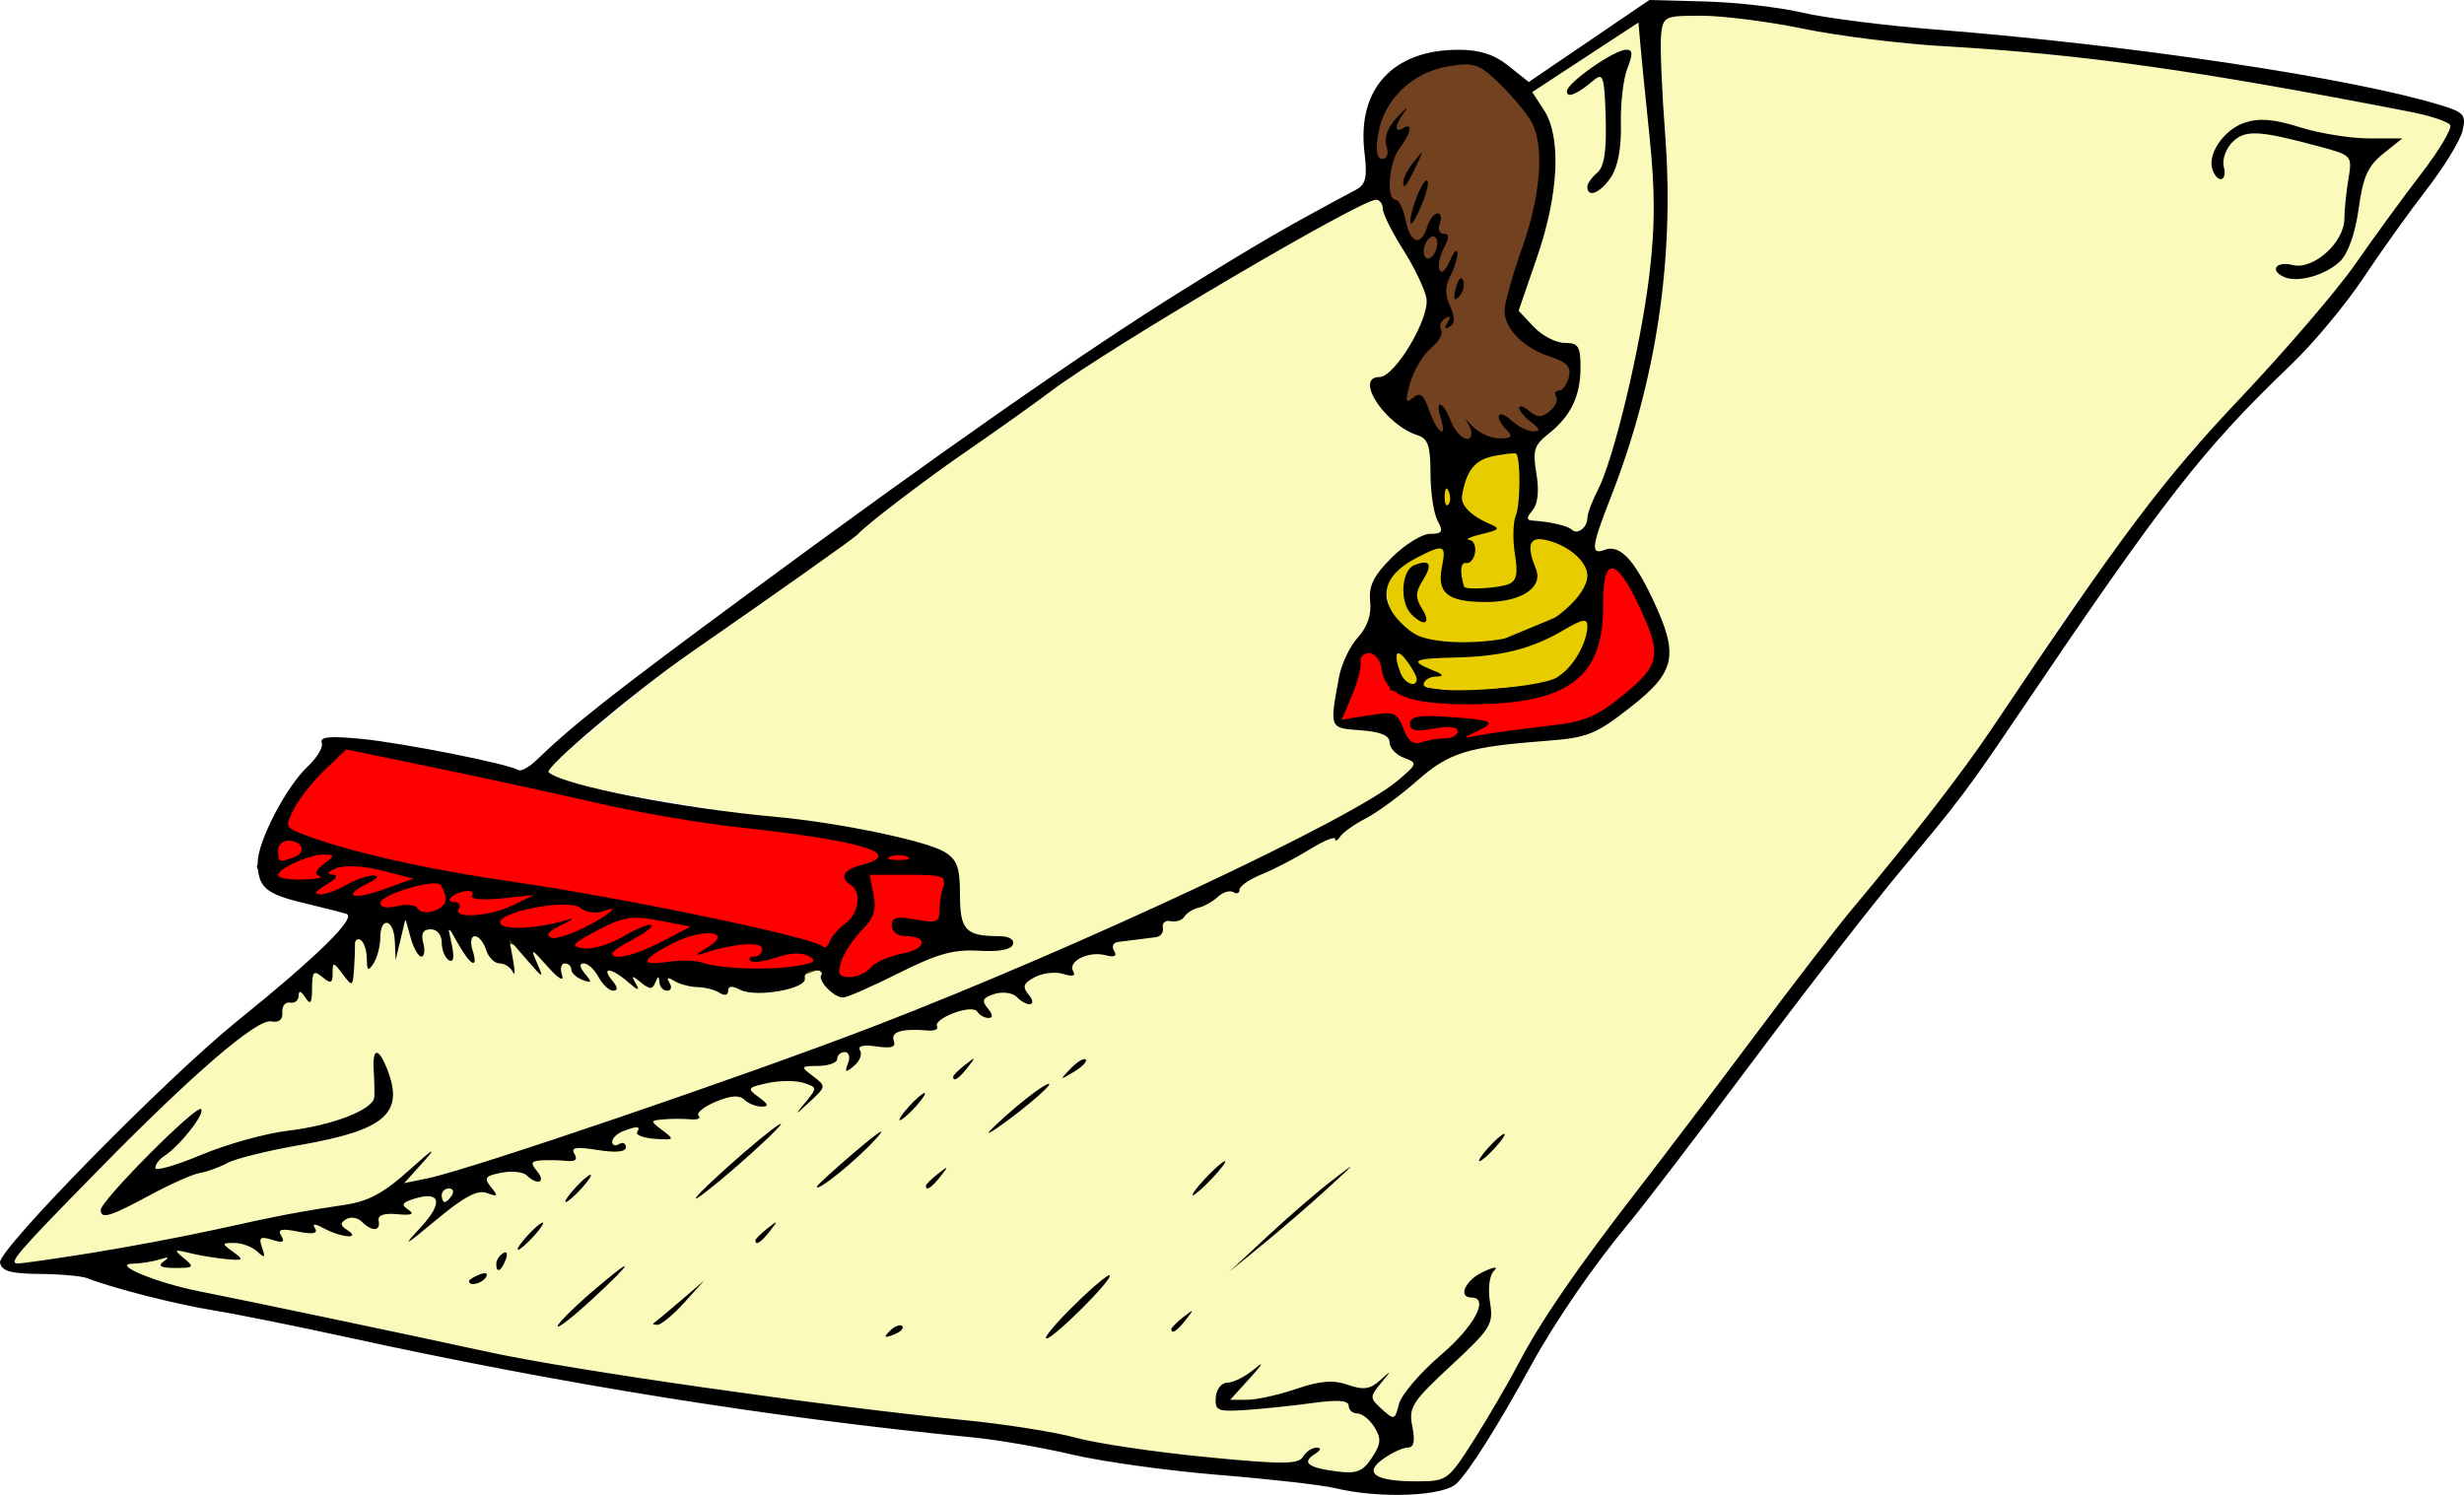 <?xml version="1.0" encoding="UTF-8" standalone="no"?>
<!-- Created with Inkscape (http://www.inkscape.org/) -->

<svg
   xmlns:dc="http://purl.org/dc/elements/1.1/"
   xmlns:cc="http://creativecommons.org/ns#"
   xmlns:rdf="http://www.w3.org/1999/02/22-rdf-syntax-ns#"
   xmlns:svg="http://www.w3.org/2000/svg"
   xmlns="http://www.w3.org/2000/svg"
   xmlns:sodipodi="http://sodipodi.sourceforge.net/DTD/sodipodi-0.dtd"
   xmlns:inkscape="http://www.inkscape.org/namespaces/inkscape"
   id="svg5894"
   version="1.1"
   inkscape:version="0.48.4 r9939"
   width="493.772"
   height="299.6"
   sodipodi:docname="OfficialSeal.svg">
  <defs
     id="defs5898" />
  <sodipodi:namedview
     pagecolor="#ffffff"
     bordercolor="#666666"
     borderopacity="1"
     objecttolerance="10"
     gridtolerance="10"
     guidetolerance="10"
     inkscape:pageopacity="0"
     inkscape:pageshadow="2"
     inkscape:window-width="1272"
     inkscape:window-height="753"
     id="namedview5896"
     showgrid="false"
     inkscape:zoom="0.89095745"
     inkscape:cx="240.73586"
     inkscape:cy="211.30488"
     inkscape:window-x="2"
     inkscape:window-y="22"
     inkscape:window-maximized="0"
     inkscape:current-layer="svg5894"
     fit-margin-top="0"
     fit-margin-left="0"
     fit-margin-right="0"
     fit-margin-bottom="0" />
  <path
     style="fill:#ff0000;fill-opacity:1;stroke:#000000;stroke-width:1.367px;stroke-linecap:butt;stroke-linejoin:miter;stroke-opacity:1"
     d="m 55.728,163.939 12.201,-14.913 38.773,7.321 29.283,6.507 42.569,5.423 10.846,4.88 1.356,11.117 -2.169,4.609 -8.134,4.338 -12.743,5.423 -3.254,-5.152 -7.863,2.711 -27.114,-1.627 -75.105,-16.811 -2.169,-4.067 z"
     id="path5906"
     inkscape:connector-curvature="0" />
  <path
     style="fill:#ff0000;fill-opacity:1;stroke:none"
     d="m 273.181,130.318 4.067,-0.271 1.085,6.778 10.032,2.44 14.099,-0.271 12.472,-2.983 3.254,-4.338 2.711,-18.709 3.254,-0.542 9.219,17.624 -1.898,5.152 -12.472,10.574 -25.487,4.067 -10.032,3.254 -5.965,-8.134 -10.032,0 z"
     id="path6416"
     inkscape:connector-curvature="0" />
  <path
     style="fill:#e7cd00;fill-opacity:1;stroke:none"
     d="m 277.279,116.031 7.669,-6.519 6.519,-1.15 -3.834,-9.394 0.767,-9.394 17.063,0.767 -0.192,10.161 -0.575,4.793 6.327,1.726 8.819,4.985 -0.959,6.135 -5.752,6.519 -8.628,3.068 -7.861,2.109 -17.063,-2.109 z"
     id="path6418"
     inkscape:connector-curvature="0" />
  <path
     style="fill:#e7cd00;fill-opacity:1;stroke:#000000;stroke-width:1.367px;stroke-linecap:butt;stroke-linejoin:miter;stroke-opacity:1"
     d="m 279.005,126.575 4.601,3.259 14.763,0.192 20.323,-8.436 0.767,5.56 -3.451,6.519 -5.368,4.026 -17.639,1.726 -13.804,-1.726 z"
     id="path6420"
     inkscape:connector-curvature="0" />
  <path
     style="fill:#724220;fill-opacity:1;stroke:none"
     d="m 277.79,79.072 6.236,7.05 9.761,2.44 11.388,0.271 4.609,-2.983 5.152,-7.321 0.271,-6.778 -9.49,-5.152 -2.711,-4.338 4.067,-13.015 2.44,-15.726 -1.356,-13.015 -11.93,-8.676 -8.676,-0.542 -8.134,6.236 -4.067,9.219 1.085,10.846 10.574,21.962 -0.813,6.507 z"
     id="path6422"
     inkscape:connector-curvature="0" />
  <path
     style="fill:#edf020;fill-opacity:0.307;stroke:none"
     d="m 1.23,252.601 15.726,-18.437 56.397,-49.889 25.487,3.254 29.825,7.05 27.114,1.627 8.676,-2.169 4.338,3.254 21.149,-7.592 0.542,-17.353 -9.761,-3.796 -73.749,-12.472 36.875,-30.367 86.764,-62.362 43.924,-23.86 2.169,0.542 c 5.539,7.026 8.294,15.068 11.388,23.318 -3.906,5.402 -5.036,12.572 -11.93,13.557 l 6.507,8.134 6.507,4.338 -1.085,10.303 2.711,7.05 -6.507,2.169 -7.05,5.423 0,8.134 -3.796,5.423 -3.796,9.761 -0.542,6.507 c 6.026,0.452 9.716,0.495 13.015,7.05 l 14.099,-2.711 22.776,-2.169 13.015,-11.388 1.085,-9.761 -6.507,-11.93 -6.507,-1.627 -9.761,-6.507 -4.88,0.542 1.085,-14.099 2.711,-5.965 c 7.345,-6.978 7.142,-6.849 5.965,-16.268 -4.209,0.308 -8.194,-0.725 -11.388,-6.507 l 6.507,-22.776 c 1.262,-9.338 -0.311,-14.618 -4.88,-22.233 l 24.402,-17.353 54.77,7.05 24.402,2.169 54.77,7.592 28.198,7.05 -4.338,8.134 -27.114,36.875 -21.149,20.606 -24.945,33.079 -22.776,35.79 -36.875,44.467 -40.128,54.228 -20.606,36.332 -4.88,3.796 -22.233,0.542 -69.954,-11.388 -70.496,-9.761 -85.68,-16.268 z"
     id="path6424"
     inkscape:connector-curvature="0"
     sodipodi:nodetypes="cccccccccccccccccccccccccccccccccccccccccccccccccccccccccccccc" />
  <path
     style="fill:#000000"
     d="m 267.534,298.243 c -2.631,-0.633 -13.085,-1.823 -23.231,-2.644 -10.147,-0.821 -23.368,-2.651 -29.381,-4.065 -6.013,-1.414 -14.929,-2.962 -19.815,-3.438 -40.624,-3.965 -82.301,-10.638 -125.722,-20.13 -10.147,-2.218 -22.138,-4.629 -26.648,-5.357 -7.437,-1.201 -20.063,-4.42 -25.281,-6.445 -1.127,-0.438 -5.416,-0.82 -9.53,-0.85 -5.765,-0.042 -7.581,-0.56 -7.922,-2.262 -0.5,-2.495 33.282,-36.907 47.516,-48.402 16.203,-13.086 24.085,-20.839 21.865,-21.508 -1.127,-0.34 -5.11,-1.352 -8.85,-2.249 -7.316,-1.754 -8.862,-3.147 -8.894,-8.012 -0.028,-4.188 5.717,-15.243 9.994,-19.232 1.899,-1.771 3.177,-3.938 2.84,-4.816 -0.447,-1.166 1.697,-1.368 7.956,-0.751 8.337,0.822 29.416,5.003 31.397,6.228 0.542,0.335 2.129,-0.489 3.526,-1.832 7.625,-7.329 15.145,-13.254 41.572,-32.754 39.638,-29.248 68.183,-49.189 88.542,-61.853 14.758,-9.18 20.502,-12.506 34.248,-19.831 1.997,-1.064 2.316,-2.463 1.715,-7.537 -1.505,-12.711 5.709,-20.545 18.905,-20.53 4.191,0.005 7.133,0.959 9.979,3.236 l 4.036,3.23 L 318.437,8.22 330.521,0 341.732,0.296 c 6.166,0.163 14.901,1.166 19.41,2.228 4.51,1.062 16.501,2.587 26.648,3.389 39.586,3.126 83.727,9.741 101.439,15.201 4.559,1.405 5.008,1.946 4.243,5.12 -0.47,1.951 -3.709,7.238 -7.198,11.747 -3.489,4.51 -9.204,12.504 -12.699,17.765 -3.496,5.261 -9.939,13.002 -14.318,17.201 -17.939,17.203 -25.409,26.785 -54.775,70.257 -10.228,15.141 -11.888,17.345 -23.524,31.222 -5.637,6.723 -19.034,23.971 -29.77,38.33 -10.737,14.358 -21.806,28.838 -24.598,32.176 -7.119,8.511 -14.83,19.704 -19.745,28.662 -6.659,12.134 -12.307,21.103 -14.916,23.688 -2.649,2.624 -15.392,3.126 -24.393,0.961 z m 27.693,-9.43 c 2.83,-4.439 6.913,-11.433 9.075,-15.543 4.603,-8.751 11.636,-18.984 24.119,-35.091 4.951,-6.389 15.439,-20.225 23.308,-30.747 7.869,-10.522 16.588,-21.852 19.376,-25.177 11.987,-14.296 22.127,-27.397 28.107,-36.317 26.144,-38.995 34.227,-49.748 49.644,-66.045 9.138,-9.659 19.56,-21.81 23.161,-27.004 3.601,-5.193 9.517,-13.302 13.147,-18.019 3.63,-4.717 6.255,-9.134 5.834,-9.815 -0.421,-0.681 -3.983,-1.865 -7.916,-2.63 C 440.026,14.047 417.488,10.877 389.437,9.255 380.948,8.764 368.342,7.194 361.423,5.766 354.504,4.338 345.348,3.162 341.076,3.152 c -7.462,-0.017 -7.784,0.129 -8.199,3.74 -0.238,2.067 0.129,11.137 0.816,20.156 1.894,24.882 -1.789,49.387 -10.922,72.66 -3.855,9.825 -4.064,11.586 -1.242,10.503 2.987,-1.146 5.8,1.713 9.613,9.773 5.367,11.345 4.712,14.596 -4.376,21.73 -6.954,5.458 -8.631,6.134 -16.74,6.751 -16.002,1.217 -19.599,2.326 -26.094,8.046 -3.382,2.979 -7.994,6.362 -10.249,7.519 -2.255,1.157 -4.551,2.786 -5.104,3.621 -0.552,0.835 -1.013,1.049 -1.025,0.475 -0.011,-0.573 -2.327,0.387 -5.145,2.134 -2.818,1.747 -7.123,3.981 -9.566,4.966 -2.443,0.985 -4.441,2.367 -4.441,3.071 0,0.705 -0.565,0.932 -1.256,0.505 -0.691,-0.427 -2.089,-0.003 -3.107,0.944 -1.018,0.946 -2.753,1.924 -3.855,2.172 -1.102,0.248 -2.374,1.049 -2.826,1.78 -0.452,0.731 -1.687,1.143 -2.746,0.915 -1.059,-0.228 -1.771,0.355 -1.583,1.294 0.188,0.94 -0.427,1.799 -1.367,1.911 -0.939,0.111 -2.631,0.328 -3.758,0.481 -1.127,0.153 -2.855,0.37 -3.839,0.481 -0.988,0.112 -1.351,0.91 -0.811,1.784 0.66,1.068 0.084,1.348 -1.775,0.862 -3.36,-0.879 -7.63,1.287 -6.415,3.253 0.565,0.915 -0.143,1.103 -1.969,0.524 -1.569,-0.498 -4.145,-0.213 -5.726,0.632 -2.3,1.231 -2.549,1.927 -1.251,3.492 1.892,2.28 -0.183,2.67 -2.401,0.452 -0.826,-0.826 -2.826,-1.082 -4.445,-0.568 -2.356,0.748 -2.623,1.32 -1.337,2.869 1.055,1.271 1.107,1.935 0.153,1.935 -0.799,0 -1.8,-0.561 -2.223,-1.246 -0.452,-0.731 -2.426,-0.62 -4.779,0.268 -2.205,0.832 -3.704,2.007 -3.331,2.61 0.373,0.603 -0.434,1 -1.793,0.882 -5.154,-0.447 -7.534,0.251 -6.858,2.011 0.502,1.309 -0.431,1.628 -3.464,1.183 -2.61,-0.383 -3.832,-0.091 -3.29,0.786 0.474,0.767 -0.067,2.167 -1.204,3.11 -1.722,1.429 -1.923,1.341 -1.205,-0.528 0.479,-1.247 0.189,-2.243 -0.652,-2.243 -0.832,0 -1.513,0.615 -1.513,1.367 0,0.752 -1.691,1.386 -3.758,1.41 -3.615,0.042 -3.656,0.121 -1.081,2.068 2.633,1.991 2.623,2.074 -0.633,5.081 -3.138,2.899 -3.183,2.904 -0.869,0.106 2.361,-2.855 2.348,-2.98 -0.423,-3.86 -1.575,-0.5 -4.814,-0.481 -7.197,0.043 -4.069,0.894 -4.176,1.067 -1.758,2.835 1.954,1.429 2.083,1.883 0.538,1.883 -1.121,0 -2.668,-0.63 -3.439,-1.401 -0.957,-0.957 -2.783,-0.82 -5.762,0.433 -2.399,1.009 -3.928,2.267 -3.398,2.797 0.53,0.53 -0.229,0.853 -1.685,0.717 -1.457,-0.135 -3.879,-0.129 -5.382,0.014 -2.673,0.254 -2.676,0.303 -0.133,2.228 2.433,1.842 2.332,1.948 -1.575,1.665 -2.296,-0.167 -3.891,-0.764 -3.544,-1.328 0.764,-1.242 0.024,-1.293 -2.835,-0.195 -1.189,0.456 -2.162,1.415 -2.162,2.131 0,0.716 0.615,0.921 1.367,0.456 0.752,-0.465 1.367,-0.186 1.367,0.619 0,0.951 -1.988,1.146 -5.675,0.556 -4.322,-0.691 -5.427,-0.506 -4.634,0.778 0.698,1.129 0.203,1.597 -1.499,1.417 -1.397,-0.148 -3.692,-0.198 -5.1,-0.111 -2.116,0.13 -2.264,0.512 -0.858,2.207 1.831,2.206 0.031,2.877 -2.118,0.788 -0.714,-0.694 -3.003,-0.927 -5.086,-0.518 -3.24,0.636 -3.537,1.053 -2.05,2.884 1.486,1.83 1.367,2.001 -0.822,1.18 -1.876,-0.704 -4.615,0.755 -10.249,5.461 -6.278,5.244 -6.852,5.527 -3.129,1.542 4.731,-5.062 4.158,-7.554 -1.336,-5.81 -2.303,0.731 -2.512,1.18 -1.013,2.177 1.32,0.878 0.654,1.142 -2.211,0.875 -2.703,-0.251 -3.983,0.201 -3.758,1.327 0.424,2.118 -1.337,2.216 -3.366,0.187 -0.836,-0.836 -2.255,-1.067 -3.152,-0.512 -1.231,0.761 -1.176,1.297 0.223,2.183 2.871,1.819 -1.08,1.571 -4.55,-0.286 -1.988,-1.064 -2.54,-1.07 -1.892,-0.021 0.624,1.01 -0.478,1.203 -3.464,0.606 -3.333,-0.667 -4.125,-0.463 -3.313,0.85 0.785,1.27 0.302,1.483 -1.829,0.807 -2.38,-0.755 -2.74,-0.477 -2.02,1.562 0.716,2.029 0.54,2.17 -0.965,0.773 -1.013,-0.939 -3.065,-1.708 -4.562,-1.708 -2.583,0 -2.596,0.091 -0.264,1.797 2.223,1.625 2.085,1.762 -1.447,1.43 -2.147,-0.202 -5.441,-0.748 -7.32,-1.215 -3.095,-0.769 -3.196,-0.668 -1.075,1.075 2.126,1.746 1.963,1.923 -1.762,1.923 -2.877,0 -3.577,-0.379 -2.341,-1.268 1.247,-0.897 1.03,-1.03 -0.741,-0.456 -1.377,0.447 -3.837,0.836 -5.466,0.866 -4.338,0.078 4.802,3.858 13.436,5.556 8.938,1.758 43.32,8.976 58.078,12.192 16.481,3.592 67.377,10.861 95.658,13.661 7.892,0.781 17.731,2.348 21.865,3.481 4.134,1.133 15.818,2.868 25.964,3.856 15.473,1.507 18.625,1.498 19.541,-0.054 0.601,-1.017 1.831,-1.84 2.733,-1.829 1.019,0.014 0.879,0.502 -0.37,1.292 -2.7,1.708 -1.393,2.738 4.414,3.482 4.002,0.512 5.212,0.039 7.043,-2.756 1.825,-2.785 1.911,-3.854 0.494,-6.123 -0.944,-1.512 -2.491,-2.749 -3.438,-2.749 -0.947,0 -1.721,-0.693 -1.721,-1.54 0,-1.073 -2.179,-1.241 -7.174,-0.553 -3.946,0.543 -9.988,1.175 -13.427,1.404 -5.671,0.378 -6.232,0.143 -6.033,-2.522 0.124,-1.66 1.156,-2.946 2.371,-2.957 1.183,-0.01 3.591,-1.23 5.349,-2.712 2.036,-1.714 1.739,-1.087 -0.816,1.727 l -4.014,4.42 3.429,0 c 1.886,0 6.309,-0.981 9.829,-2.181 4.786,-1.631 7.391,-1.835 10.328,-0.812 3.108,1.084 4.451,0.897 6.438,-0.894 2.417,-2.179 2.423,-2.157 0.153,0.59 -2.239,2.711 -2.228,2.969 0.223,5.188 2.457,2.224 2.62,2.175 3.427,-1.039 0.466,-1.855 4.229,-6.263 8.363,-9.795 6.742,-5.76 9.826,-11.556 6.15,-11.556 -2.8,0 -1.216,-3.476 2.335,-5.125 2.312,-1.074 3.111,-1.141 2.151,-0.18 -0.875,0.875 -1.2,3.552 -0.76,6.262 0.717,4.419 0.197,5.263 -7.822,12.706 -7.818,7.257 -8.514,8.352 -7.747,12.187 0.583,2.913 0.314,4.214 -0.869,4.214 -0.941,0 -3.141,1.001 -4.888,2.225 -4.158,2.913 -1.736,4.569 6.668,4.559 6.011,-0.007 6.265,-0.189 11.294,-8.078 z M 178.345,266.707 c 0.927,-0.934 2.03,-1.354 2.45,-0.933 0.421,0.421 -0.338,1.185 -1.685,1.698 -1.948,0.742 -2.105,0.585 -0.765,-0.765 z m 36.778,-4.997 c 3.648,-3.593 6.902,-6.348 7.231,-6.121 0.864,0.596 -11.181,12.654 -12.64,12.654 -0.673,0 1.761,-2.94 5.409,-6.533 z m -103.373,4.083 c 3.7e-4,-0.531 3.075,-3.614 6.833,-6.85 8.83,-7.604 8.83,-6.613 -6.7e-4,1.521 -3.758,3.462 -6.832,5.859 -6.832,5.328 z m 122.988,0.568 c 0,-0.284 1.076,-1.36 2.391,-2.391 2.167,-1.7 2.216,-1.651 0.516,0.516 -1.785,2.276 -2.907,3 -2.907,1.875 z m -103.736,-1.192 c 0.317,-0.188 2.725,-2.186 5.352,-4.441 l 4.776,-4.1 -4.014,4.441 c -2.208,2.443 -4.616,4.441 -5.352,4.441 -0.736,0 -1.079,-0.154 -0.762,-0.342 z m -37.017,-8.395 c 0,-0.295 0.954,-0.903 2.121,-1.351 1.216,-0.467 1.765,-0.238 1.286,0.537 -0.802,1.298 -3.407,1.921 -3.407,0.814 z m 5.466,-3.482 c 0,-0.707 0.608,-1.662 1.351,-2.121 0.775,-0.479 1.004,0.07 0.537,1.286 -0.908,2.367 -1.888,2.801 -1.888,0.835 z M 253.869,247.873 c 4.134,-3.854 9.976,-8.907 12.982,-11.228 5.134,-3.964 5.092,-3.878 -0.683,1.415 -3.382,3.099 -9.224,8.152 -12.982,11.228 l -6.833,5.593 7.516,-7.008 z m -148.269,-0.128 c 1.36,-1.503 2.781,-2.733 3.157,-2.733 0.376,0 -0.43,1.23 -1.79,2.733 -1.36,1.503 -2.781,2.733 -3.157,2.733 -0.376,0 0.43,-1.23 1.79,-2.733 z m 45.779,0.851 c 0,-0.284 1.076,-1.36 2.391,-2.391 2.167,-1.7 2.216,-1.651 0.516,0.516 -1.785,2.276 -2.907,3 -2.907,1.875 z m -36.213,-10.416 c 1.36,-1.503 2.781,-2.733 3.157,-2.733 0.376,0 -0.43,1.23 -1.79,2.733 -1.36,1.503 -2.781,2.733 -3.157,2.733 -0.376,0 0.43,-1.23 1.79,-2.733 z m 24.32,1.849 c 0.522,-0.862 4.764,-4.859 9.426,-8.883 4.663,-4.023 8.05,-6.61 7.529,-5.747 -0.522,0.862 -4.764,4.859 -9.426,8.883 -4.663,4.023 -8.05,6.61 -7.529,5.747 z m 102.085,-3.899 c 1.765,-1.879 3.517,-3.416 3.893,-3.416 0.376,0 -0.761,1.537 -2.526,3.416 -1.765,1.879 -3.517,3.416 -3.893,3.416 -0.376,0 0.761,-1.537 2.526,-3.416 z m -77.893,1.72 c 0,-0.284 3.536,-3.51 7.858,-7.17 5.046,-4.273 6.391,-5.055 3.758,-2.186 -3.887,4.237 -11.616,10.462 -11.616,9.356 z m 21.865,-0.186 c 0,-0.284 1.076,-1.36 2.391,-2.391 2.167,-1.7 2.216,-1.651 0.516,0.516 -1.785,2.276 -2.907,3 -2.907,1.875 z m 112.739,-7.683 c 1.36,-1.503 2.781,-2.733 3.157,-2.733 0.376,0 -0.43,1.23 -1.79,2.733 -1.36,1.503 -2.781,2.733 -3.157,2.733 -0.376,0 0.43,-1.23 1.79,-2.733 z m -97.024,-6.089 c 3.006,-2.722 6.696,-5.595 8.199,-6.384 3.223,-1.692 -3.657,4.424 -9.566,8.503 -2.765,1.909 -2.32,1.219 1.367,-2.119 z m -19.132,-2.11 c 1.36,-1.503 2.781,-2.733 3.157,-2.733 0.376,0 -0.43,1.23 -1.79,2.733 -1.36,1.503 -2.781,2.733 -3.157,2.733 -0.376,0 0.43,-1.23 1.79,-2.733 z m 8.883,-5.982 c 0,-0.284 1.076,-1.36 2.391,-2.391 2.167,-1.7 2.216,-1.651 0.516,0.516 -1.785,2.276 -2.907,3 -2.907,1.875 z m 23.54,-1.641 c 1.297,-1.355 2.653,-2.169 3.013,-1.809 0.36,0.36 -0.702,1.468 -2.359,2.463 -2.878,1.729 -2.907,1.699 -0.654,-0.654 z M 457.825,55.552 c -3.108,-1.306 -1.771,-3.291 1.639,-2.435 4.12,1.034 10.31,-4.517 10.333,-9.267 0.008,-1.725 0.371,-5.29 0.807,-7.922 0.786,-4.747 0.739,-4.799 -5.823,-6.567 -12.143,-3.272 -14.89,-3.408 -17.432,-0.866 -1.307,1.307 -2.08,3.515 -1.716,4.907 0.758,2.898 -1.16,3.477 -2.235,0.675 -1.182,-3.079 2.219,-8.096 6.436,-9.496 2.911,-0.966 5.853,-0.722 11.052,0.917 3.897,1.228 10.106,2.236 13.798,2.24 l 6.713,0.007 -3.831,3.068 c -3.06,2.45 -4.047,4.667 -4.908,11.012 -0.661,4.876 -2.084,8.933 -3.685,10.505 -2.817,2.765 -8.398,4.378 -11.149,3.222 z M 18.497,251.078 c 7.32,-1.173 18.536,-3.289 24.925,-4.702 12.725,-2.815 16.477,-3.532 25.764,-4.925 4.73,-0.709 7.839,-2.416 13.108,-7.194 4.339,-3.935 5.383,-4.568 2.807,-1.702 l -4.1,4.561 4.783,-0.983 c 8.485,-1.744 63.69,-20.562 89.508,-30.51 40.716,-15.689 95.537,-41.388 104.658,-49.063 4.143,-3.486 4.193,-3.653 1.406,-4.684 -1.589,-0.588 -2.89,-1.976 -2.89,-3.084 0,-1.394 -1.791,-2.145 -5.808,-2.435 -6.298,-0.456 -6.244,-0.321 -4.322,-10.669 0.489,-2.631 2.188,-6.205 3.777,-7.943 1.898,-2.076 2.744,-4.547 2.465,-7.205 -0.327,-3.116 0.667,-5.136 4.328,-8.797 2.614,-2.614 6.065,-4.752 7.67,-4.752 2.461,0 2.696,-0.414 1.503,-2.643 -0.778,-1.454 -1.415,-5.717 -1.415,-9.474 0,-5.496 -0.504,-6.99 -2.581,-7.65 -6.515,-2.068 -12.799,-11.664 -7.638,-11.664 3.093,0 10.125,-11.82 9.402,-15.805 -0.33,-1.821 -2.434,-6.203 -4.675,-9.736 -2.241,-3.533 -4.074,-7.226 -4.074,-8.207 0,-0.98 -0.613,-1.782 -1.363,-1.782 -3.158,0 -53.343,29.542 -64.914,38.212 -3.758,2.816 -11.137,8.074 -16.398,11.685 -8.775,6.023 -20.897,15.256 -22.548,17.174 -0.57,0.662 -15.637,11.333 -33.48,23.711 -11.352,7.876 -29.434,23.118 -28.45,23.983 2.952,2.596 26.336,7.177 45.532,8.92 12.611,1.145 30.205,4.805 33.822,7.036 2.508,1.547 3.075,3.123 3.075,8.551 0,7.086 1.143,8.314 7.742,8.314 2.071,0 3.201,0.653 2.866,1.657 -0.353,1.058 -2.831,1.516 -6.862,1.269 -5,-0.307 -8.329,0.625 -16.035,4.493 -5.349,2.684 -10.351,4.881 -11.114,4.881 -1.966,0 -5.333,-3.604 -4.317,-4.62 0.465,-0.465 -0.179,-0.846 -1.432,-0.846 -1.253,0 -2.124,0.731 -1.936,1.624 0.447,2.122 -9.86,3.932 -12.982,2.279 -1.592,-0.843 -2.391,-0.766 -2.391,0.229 0,0.87 -0.715,1.037 -1.708,0.399 -0.939,-0.603 -2.938,-1.121 -4.441,-1.151 -1.503,-0.03 -3.597,-0.591 -4.652,-1.246 -1.312,-0.814 -1.611,-0.691 -0.944,0.387 0.536,0.868 0.324,1.578 -0.472,1.578 -0.796,0 -1.496,-0.769 -1.555,-1.708 -0.083,-1.307 -0.274,-1.294 -0.816,0.057 -0.579,1.443 -1.107,1.443 -2.888,0 -1.837,-1.488 -1.994,-1.443 -0.999,0.285 0.841,1.461 0.395,1.362 -1.553,-0.342 -3.345,-2.926 -5.541,-3.16 -3.202,-0.342 1.116,1.344 1.19,2.05 0.215,2.05 -0.817,0 -2.144,-1.23 -2.948,-2.733 -0.804,-1.503 -2.131,-2.733 -2.948,-2.733 -0.964,0 -0.88,0.73 0.241,2.081 1.444,1.74 1.36,1.94 -0.516,1.22 -1.234,-0.473 -2.243,-1.41 -2.243,-2.081 0,-0.671 -0.596,-1.22 -1.324,-1.22 -0.728,0 -0.965,1.076 -0.528,2.391 0.455,1.368 -0.764,0.636 -2.848,-1.708 -3.364,-3.785 -3.528,-3.837 -2.133,-0.683 1.383,3.127 1.21,3.069 -2.038,-0.683 l -3.549,-4.1 0.752,4.1 c 0.414,2.255 0.39,3.331 -0.053,2.391 -0.443,-0.939 -1.635,-1.708 -2.649,-1.708 -1.014,0 -2.234,-1.23 -2.711,-2.733 -0.477,-1.503 -1.482,-2.733 -2.234,-2.733 -0.752,0 -0.976,1.23 -0.499,2.733 1.243,3.916 -0.229,3.37 -2.76,-1.025 l -2.164,-3.758 0.809,3.872 c 0.524,2.509 0.309,3.563 -0.612,2.994 -0.782,-0.483 -1.421,-2.072 -1.421,-3.531 0,-1.532 -0.933,-2.652 -2.209,-2.652 -1.536,0 -1.992,0.832 -1.494,2.733 0.393,1.503 0.224,2.733 -0.376,2.733 -0.6,0 -1.564,-1.691 -2.144,-3.758 l -1.053,-3.758 -0.983,4.1 -0.983,4.1 -0.162,-3.758 c -0.193,-4.482 -2.886,-5.113 -2.916,-0.683 -0.011,1.691 -0.617,3.997 -1.346,5.125 -1.077,1.666 -1.329,1.49 -1.346,-0.944 -0.011,-1.647 -0.566,-3.331 -1.233,-3.743 -0.667,-0.412 -1.185,0.012 -1.151,0.944 0.033,0.931 -0.055,3.231 -0.198,5.11 -0.25,3.305 -0.324,3.33 -2.265,0.764 -1.874,-2.477 -2.006,-2.489 -2.006,-0.174 0,2.048 -0.356,2.183 -2.05,0.777 -1.741,-1.445 -2.053,-1.109 -2.071,2.224 -0.016,3.037 -0.321,3.461 -1.346,1.875 -0.883,-1.367 -1.332,-1.48 -1.346,-0.342 -0.011,0.94 -0.79,1.554 -1.729,1.367 -0.939,-0.188 -1.631,0.684 -1.537,1.939 0.111,1.481 -0.669,2.118 -2.227,1.818 -2.875,-0.554 -15.77,10.552 -34.841,30.005 -16.437,16.767 -17.929,18.508 -15.868,18.508 0.852,0 7.538,-0.96 14.858,-2.132 z m 1.693,-8.578 c 0,-1.883 19.159,-21.148 20.098,-20.209 0.874,0.874 -4.294,7.431 -7.458,9.461 -0.939,0.603 -1.708,1.653 -1.708,2.334 0,0.681 4.151,-0.508 9.224,-2.641 5.073,-2.133 12.914,-4.313 17.423,-4.844 8.868,-1.044 16.994,-4.197 17.227,-6.685 0.08,-0.854 0.033,-3.244 -0.103,-5.31 -0.316,-4.794 0.989,-4.819 2.801,-0.053 3.281,8.631 -0.654,11.972 -17.579,14.926 -6.463,1.128 -13.016,2.748 -14.564,3.601 -1.547,0.852 -3.998,1.746 -5.447,1.986 -1.448,0.24 -6.016,2.269 -10.15,4.508 -7.864,4.26 -9.765,4.829 -9.765,2.927 z m 70.377,-2.955 c 0.465,-0.752 0.193,-1.367 -0.603,-1.367 -0.796,0 -1.447,0.615 -1.447,1.367 0,0.752 0.271,1.367 0.603,1.367 0.331,0 0.983,-0.615 1.447,-1.367 z m 83.924,-45.636 c 0.87,-1.049 3.73,-2.31 6.355,-2.802 4.894,-0.918 5.274,-3.49 0.516,-3.49 -1.481,0 -2.652,-0.932 -2.652,-2.112 0,-1.673 0.993,-1.925 4.783,-1.214 4.19,0.786 4.783,0.553 4.783,-1.876 0,-1.525 0.373,-3.746 0.829,-4.935 0.697,-1.816 -0.422,-2.162 -7.004,-2.162 l -7.833,0 0.795,3.973 c 0.603,3.015 0.029,4.745 -2.378,7.174 -1.745,1.761 -3.604,4.585 -4.132,6.276 -0.769,2.464 -0.432,3.075 1.698,3.075 1.462,0 3.37,-0.858 4.24,-1.907 z m -14.953,-0.303 c 3.713,-0.595 4.266,-1.028 2.544,-1.991 -1.354,-0.758 -3.859,-0.651 -6.521,0.277 -2.377,0.829 -4.701,1.128 -5.164,0.666 -0.463,-0.463 -0.124,-0.841 0.753,-0.841 0.877,0 1.594,-0.695 1.594,-1.545 0,-1.526 -5.623,-1.12 -11.616,0.84 -2.042,0.668 -1.915,0.404 0.502,-1.043 5.519,-3.303 -0.462,-4.143 -6.73,-0.945 -6.548,3.34 -6.88,4.649 -0.946,3.726 2.443,-0.38 5.525,-0.296 6.849,0.186 3.369,1.227 13.09,1.575 18.734,0.67 z m -26.895,-4.895 5.753,-3.005 -6.318,-1.211 c -5.404,-1.036 -7.183,-0.756 -12.299,1.936 -5.207,2.74 -5.576,3.21 -2.851,3.635 1.722,0.268 5.335,-0.813 8.03,-2.403 2.695,-1.59 5.187,-2.604 5.538,-2.253 0.351,0.351 -1.264,1.622 -3.589,2.824 -2.325,1.202 -4.227,2.477 -4.227,2.834 0,1.525 4.623,0.432 9.962,-2.356 z m 36.716,-3.564 c 2.712,-1.924 3.374,-6.406 1.151,-7.78 -2.347,-1.451 -1.505,-3.085 2.05,-3.978 8.983,-2.255 0.51,-4.866 -24.662,-7.603 -7.552,-0.821 -20.158,-2.981 -28.014,-4.8 -7.856,-1.819 -22.43,-4.99 -32.386,-7.047 l -18.102,-3.74 -4.226,4.018 c -2.324,2.21 -5.114,5.717 -6.198,7.793 -1.89,3.618 -1.816,3.834 1.77,5.198 9.32,3.544 24.494,6.978 41.999,9.507 22.117,3.195 60.271,11.146 62.058,12.934 0.479,0.479 1.135,0.064 1.458,-0.922 0.322,-0.986 1.719,-2.597 3.103,-3.579 z m -46.678,-2.769 c 0.376,-0.365 -0.471,-0.248 -1.881,0.261 -1.411,0.509 -3.431,0.206 -4.489,-0.672 -2.434,-2.02 -17.396,0.945 -16.018,3.174 0.843,1.364 7.741,0.941 13.506,-0.827 1.503,-0.461 0.945,0.01 -1.24,1.046 -2.676,1.27 -3.345,2.113 -2.05,2.583 1.589,0.577 9.638,-3.103 12.172,-5.565 z M 89.329,180.017 c -0.152,-1.038 -0.643,-2.253 -1.09,-2.7 -1.261,-1.261 -12.021,2.022 -12.021,3.667 0,0.867 1.356,1.122 3.333,0.626 1.833,-0.46 3.678,-0.277 4.101,0.407 1.157,1.872 5.995,0.167 5.677,-2 z m 13.537,1.376 4.1,-2 -6.562,0.679 c -3.723,0.385 -6.233,0.147 -5.801,-0.551 0.418,-0.677 -0.147,-1.097 -1.257,-0.934 -2.593,0.381 -4.448,2.197 -2.243,2.197 0.921,0 1.295,0.615 0.83,1.367 -1.274,2.061 6.22,1.542 10.932,-0.757 z m -26.32,-6.915 c -3.707,-0.941 -7.493,-1.136 -9.137,-0.47 -1.828,0.74 -2.092,1.184 -0.757,1.272 1.288,0.085 0.78,0.861 -1.367,2.088 -1.974,1.129 -2.551,1.953 -1.367,1.953 1.127,0 3.587,-0.879 5.466,-1.953 1.879,-1.074 4.339,-1.933 5.466,-1.909 1.232,0.026 0.823,0.636 -1.025,1.527 -5.425,2.616 -3.282,3.534 2.987,1.28 l 6.062,-2.18 -6.33,-1.607 z m -12.503,1.108 c -1.081,-0.36 -0.801,-1.177 0.829,-2.413 2.253,-1.708 2.265,-1.872 0.137,-1.912 -2.916,-0.054 -9.288,2.786 -9.288,4.14 0,0.557 2.24,0.948 4.979,0.871 2.738,-0.078 4.243,-0.386 3.344,-0.686 z m -5.026,-3.828 c 2.502,-0.96 1.563,-3.273 -1.328,-3.273 -1.083,0 -1.969,0.922 -1.969,2.05 0,2.299 0.251,2.392 3.297,1.223 z m 122.766,-0.079 c -0.94,-0.379 -2.477,-0.379 -3.416,0 -0.939,0.379 -0.171,0.689 1.708,0.689 1.879,0 2.648,-0.31 1.708,-0.689 z m 107.727,-23.693 c 1.442,0 2.621,-0.643 2.621,-1.428 0,-0.892 -1.795,-1.092 -4.783,-0.531 -3.573,0.67 -4.783,0.424 -4.783,-0.973 0,-1.379 1.706,-1.76 6.491,-1.452 10.066,0.648 11.029,1.029 7.174,2.839 -3.358,1.577 -3.347,1.591 0.683,0.835 2.255,-0.423 8.129,-1.217 13.053,-1.765 7.603,-0.846 9.921,-1.79 15.374,-6.258 7.446,-6.101 7.756,-7.995 2.964,-18.124 -4.528,-9.572 -7.12,-9.621 -7.03,-0.132 0.141,14.856 -6.911,20.156 -26.817,20.156 -12.337,0 -16.847,-1.841 -17.606,-7.186 -0.239,-1.684 -1.358,-3.063 -2.485,-3.063 -1.127,0 -1.892,0.78 -1.7,1.733 0.192,0.953 -0.578,3.953 -1.712,6.666 l -2.061,4.934 5.496,-0.879 c 5.033,-0.805 5.61,-0.578 6.855,2.697 0.93,2.446 2.036,3.316 3.502,2.753 1.178,-0.452 3.322,-0.822 4.764,-0.822 z m 22.681,-12.311 c 3.078,-1.954 5.905,-6.865 5.905,-10.255 0,-1.517 -1.013,-1.342 -4.652,0.806 -6.435,3.797 -12.437,5.333 -21.648,5.542 -8.594,0.194 -9.444,0.64 -4.789,2.511 2.356,0.947 2.516,1.256 0.683,1.323 -1.315,0.048 -2.391,0.777 -2.391,1.62 0,2.204 23.076,0.878 26.892,-1.545 z m -28.302,0.353 c -0.024,-0.564 -0.946,-2.219 -2.05,-3.678 -2.047,-2.706 -2.672,-1.355 -1.177,2.541 0.835,2.175 3.308,3.046 3.227,1.137 z m 20.853,-8.796 c 6.565,-1.967 13.354,-8.005 13.354,-11.878 0,-2.989 -4.283,-6.476 -8.883,-7.233 -2.801,-0.461 -3.266,1.436 -1.44,5.865 1.54,3.733 -2.862,6.667 -10,6.667 -7.678,0 -9.87,-1.749 -8.813,-7.032 0.897,-4.484 0.408,-4.661 -5.055,-1.836 -5.875,3.038 -7.528,6.878 -4.773,11.083 1.225,1.869 3.574,3.941 5.222,4.605 4.338,1.747 14.137,1.631 20.388,-0.242 z m -21.903,-4.118 c -2.423,-2.423 -2.028,-8.851 0.606,-9.862 3.164,-1.214 3.701,-0.163 1.62,3.169 -1.44,2.305 -1.456,3.401 -0.083,5.599 1.869,2.992 0.47,3.706 -2.143,1.093 z m 19.423,-6.02 c 1.666,-0.639 1.964,-2.022 1.312,-6.097 -0.464,-2.899 -0.375,-6.37 0.196,-7.714 0.915,-2.153 0.966,-11.427 0.068,-12.361 -0.186,-0.193 -2.226,0.027 -4.534,0.488 -3.803,0.761 -5.529,2.956 -6.337,8.062 -0.279,1.763 1.864,3.947 5.315,5.416 2.472,1.052 2.341,1.258 -1.367,2.153 -2.255,0.545 -3.385,1.063 -2.512,1.152 0.873,0.089 1.406,1.238 1.185,2.553 -0.221,1.315 -1.032,2.257 -1.802,2.092 -1.114,-0.238 -1.284,1.825 -0.392,4.741 0.208,0.68 6.766,0.322 8.868,-0.485 z m 15.842,-13.261 c 0.004,-0.895 0.942,-3.418 2.084,-5.607 3.181,-6.1 8.591,-28.695 10.334,-43.166 1.173,-9.733 1.174,-16.745 0.005,-28.014 -0.857,-8.268 -1.699,-16.722 -1.871,-18.787 l -0.312,-3.755 -10.651,6.977 -10.651,6.977 2.331,3.558 c 3.54,5.403 3.021,16.808 -1.342,29.48 l -3.713,10.785 3.027,3.222 c 1.665,1.772 4.457,3.222 6.205,3.222 2.732,0 3.178,0.684 3.178,4.873 0,5.78 -1.961,9.842 -6.458,13.379 -2.834,2.229 -3.165,3.329 -2.388,7.931 0.58,3.432 0.308,6.059 -0.759,7.345 -1.322,1.593 -1.278,2.024 0.214,2.107 3.283,0.183 6.884,1.032 7.657,1.806 1.084,1.084 3.099,-0.428 3.109,-2.332 z m -0.008,-66.371 c 0,-0.66 0.885,-1.934 1.967,-2.832 1.414,-1.174 1.894,-4.263 1.708,-10.993 -0.226,-8.167 -0.52,-9.139 -2.309,-7.625 -3.428,2.902 -5.466,3.752 -5.466,2.281 0,-1.682 9.496,-8.329 11.899,-8.329 1.302,0 1.352,0.878 0.215,3.758 -0.816,2.067 -1.398,7.067 -1.292,11.11 0.121,4.633 -0.593,8.55 -1.93,10.591 -2.101,3.207 -4.792,4.352 -4.792,2.039 z m -27.764,61.071 c -0.436,-1.09 -0.76,-0.766 -0.826,0.826 -0.059,1.441 0.264,2.248 0.718,1.794 0.454,-0.454 0.503,-1.633 0.108,-2.619 z m 4.533,-11.769 c 0,-0.601 -0.461,-1.69 -1.025,-2.42 -0.564,-0.73 -0.004,-0.238 1.244,1.093 1.248,1.331 3.677,2.42 5.398,2.42 2.434,0 2.765,-0.364 1.489,-1.64 -2.655,-2.655 -1.874,-4.462 0.859,-1.988 1.374,1.244 3.373,2.242 4.441,2.218 1.464,-0.033 1.354,-0.49 -0.449,-1.859 -1.315,-0.998 -2.391,-2.284 -2.391,-2.857 0,-0.573 0.922,-0.276 2.05,0.66 1.628,1.351 2.469,1.354 4.085,0.012 1.119,-0.929 1.698,-2.234 1.286,-2.9 -0.412,-0.666 -0.169,-1.212 0.539,-1.212 0.708,0 1.603,-1.203 1.987,-2.674 0.544,-2.08 -0.295,-3.002 -3.775,-4.151 -5.251,-1.733 -9.028,-5.498 -9.108,-9.078 -0.031,-1.399 1.539,-7.062 3.49,-12.583 3.778,-10.694 4.537,-20.362 1.983,-25.24 -0.86,-1.642 -3.67,-5.055 -6.246,-7.585 -4.27,-4.196 -5.185,-4.522 -10.394,-3.702 -7.22,1.135 -13.025,6.679 -14.131,13.495 -0.564,3.474 -0.308,5.057 0.817,5.057 0.987,0 1.31,-1.032 0.812,-2.599 -0.532,-1.677 0.283,-3.761 2.299,-5.875 1.718,-1.802 2.356,-2.275 1.416,-1.051 -2.05,2.67 -2.241,4.549 -0.342,3.376 1.988,-1.229 1.594,0.95 -0.727,4.019 -2.173,2.873 -2.758,10.329 -0.811,10.329 0.658,0 1.565,1.845 2.016,4.1 0.94,4.702 3.035,5.367 4.305,1.367 0.477,-1.503 1.422,-2.733 2.099,-2.733 0.677,0 0.878,0.922 0.445,2.05 -0.433,1.127 -0.084,2.05 0.774,2.05 1.151,0 1.167,0.737 0.058,2.809 -0.827,1.545 -1.226,3.543 -0.887,4.441 0.339,0.898 1.262,0.095 2.052,-1.784 0.79,-1.879 1.475,-2.607 1.522,-1.618 0.048,0.989 -0.592,3.065 -1.421,4.614 -1.076,2.01 -1.09,3.731 -0.051,6.011 1.048,2.299 1.028,3.459 -0.07,4.138 -0.991,0.613 -1.139,0.316 -0.421,-0.846 0.737,-1.193 0.572,-1.459 -0.494,-0.8 -0.88,0.544 -1.236,1.578 -0.79,2.299 0.445,0.721 -0.475,2.369 -2.046,3.664 -1.571,1.294 -3.435,4.404 -4.142,6.91 -1.06,3.757 -0.963,4.289 0.553,3.031 1.445,-1.2 2.148,-0.64 3.283,2.617 1.581,4.534 3.674,5.835 2.27,1.41 -1.255,-3.954 0.51,-3.365 2.05,0.683 1.205,3.168 4.1,4.809 4.1,2.323 z m -3.1,-29.08 c 0.483,-1.848 1.103,-2.467 1.444,-1.444 0.329,0.986 -0.052,2.442 -0.846,3.236 -1.014,1.014 -1.192,0.481 -0.598,-1.793 z M 282.62,44.561 c -0.08,-2.432 2.658,-9.107 3.422,-8.343 0.366,0.366 -0.242,2.758 -1.351,5.314 -1.109,2.556 -2.041,3.919 -2.071,3.029 z m -1.42,-8.141 c 0,-0.733 0.956,-2.527 2.125,-3.986 2.004,-2.501 2.032,-2.458 0.498,0.764 -1.992,4.183 -2.623,4.958 -2.623,3.222 z m 6.833,12.332 c 0,-1.127 -0.615,-1.67 -1.367,-1.205 -0.752,0.465 -1.367,1.767 -1.367,2.894 0,1.127 0.615,1.67 1.367,1.205 0.752,-0.465 1.367,-1.767 1.367,-2.894 z"
     id="path5904"
     inkscape:connector-curvature="0" />
</svg>
